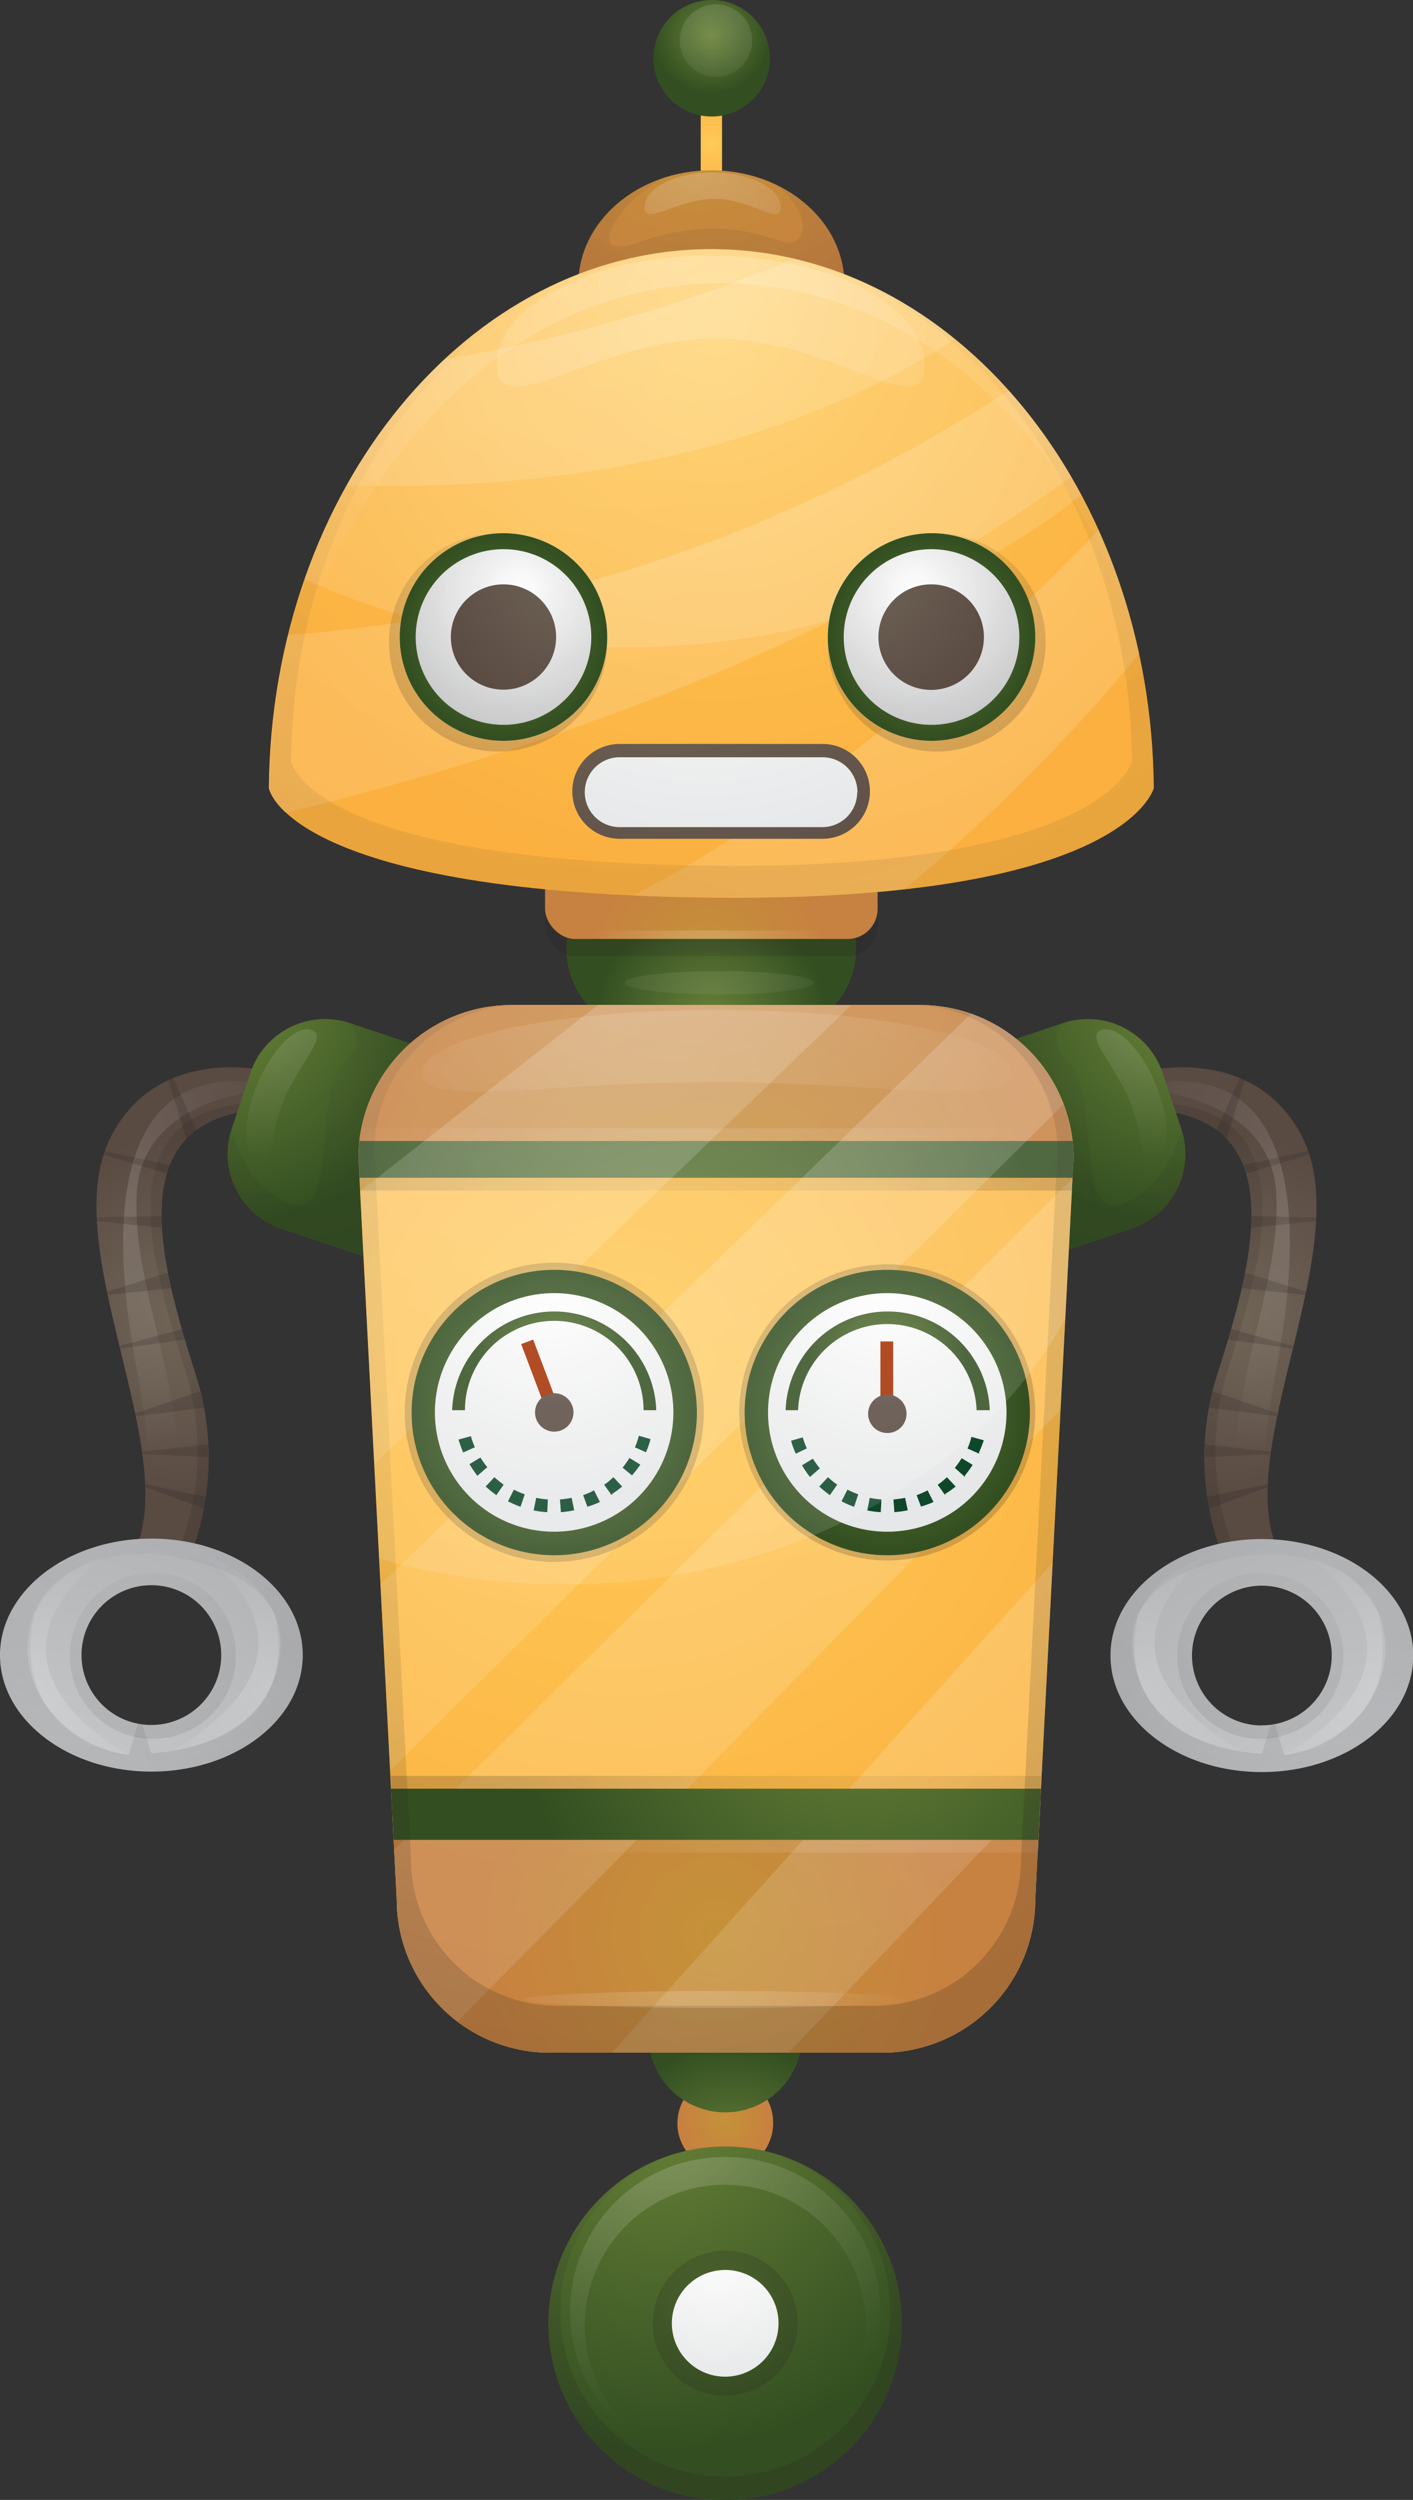 <svg xmlns="http://www.w3.org/2000/svg" xmlns:xlink="http://www.w3.org/1999/xlink" viewBox="0 0 121.35 214.59"><rect x="0" y="0" width="121.35" height="214.59" fill="#333333" stroke="none"/><defs><style>.cls-1{fill:url(#radial-gradient);}.cls-2{fill:url(#radial-gradient-2);}.cls-3{fill:url(#radial-gradient-3);}.cls-4{fill:url(#radial-gradient-4);}.cls-5{fill:url(#radial-gradient-5);}.cls-6{fill:url(#radial-gradient-6);}.cls-7{fill:url(#radial-gradient-7);}.cls-8{fill:url(#radial-gradient-8);}.cls-9{fill:url(#radial-gradient-9);}.cls-10{fill:url(#radial-gradient-10);}.cls-11{fill:url(#radial-gradient-11);}.cls-12{fill:url(#radial-gradient-12);}.cls-13{fill:url(#radial-gradient-13);}.cls-14{fill:url(#radial-gradient-14);}.cls-15{fill:url(#radial-gradient-15);}.cls-16{fill:url(#radial-gradient-16);}.cls-17{fill:url(#radial-gradient-17);}.cls-18{fill:url(#radial-gradient-18);}.cls-19{fill:url(#radial-gradient-19);}.cls-20{fill:url(#radial-gradient-20);}.cls-21{fill:url(#radial-gradient-21);}.cls-22{fill:url(#radial-gradient-22);}.cls-23{fill:url(#radial-gradient-23);}.cls-24{fill:url(#radial-gradient-24);}.cls-25{fill:url(#radial-gradient-25);}.cls-26{fill:url(#radial-gradient-26);}.cls-27{fill:url(#radial-gradient-27);}.cls-28{fill:url(#radial-gradient-28);}.cls-29{fill:url(#radial-gradient-29);}.cls-30{fill:url(#radial-gradient-30);}.cls-31{fill:url(#radial-gradient-31);}.cls-32{fill:url(#radial-gradient-32);}.cls-33{fill:url(#radial-gradient-33);}.cls-34{fill:url(#radial-gradient-34);}.cls-35{fill:url(#radial-gradient-35);}.cls-36{fill:url(#radial-gradient-36);}.cls-37{fill:url(#radial-gradient-37);}.cls-38{fill:url(#radial-gradient-38);}.cls-39{fill:url(#radial-gradient-39);}.cls-40{fill:url(#radial-gradient-40);}.cls-41{fill:url(#radial-gradient-41);}.cls-42{fill:url(#radial-gradient-42);}.cls-43{fill:url(#radial-gradient-43);}.cls-44{fill:url(#radial-gradient-44);}.cls-45{fill:url(#radial-gradient-45);}.cls-46{fill:url(#radial-gradient-46);}.cls-47{fill:url(#radial-gradient-47);}.cls-48{fill:url(#radial-gradient-48);}.cls-49{fill:url(#radial-gradient-49);}.cls-50{fill:url(#radial-gradient-50);}.cls-51{fill:url(#radial-gradient-51);}.cls-52{fill:url(#radial-gradient-52);}.cls-53{fill:url(#radial-gradient-53);}.cls-54{fill:url(#radial-gradient-54);}.cls-55{fill:url(#radial-gradient-55);}.cls-56{fill:url(#radial-gradient-56);}.cls-57{fill:url(#radial-gradient-57);}.cls-58{fill:url(#radial-gradient-58);}.cls-59{fill:url(#radial-gradient-59);}.cls-60{fill:url(#radial-gradient-60);}.cls-61{fill:url(#radial-gradient-61);}.cls-62{fill:url(#radial-gradient-62);}.cls-63{fill:url(#radial-gradient-63);}.cls-64{fill:url(#radial-gradient-64);}.cls-65{fill:url(#radial-gradient-65);}.cls-66{fill:url(#radial-gradient-66);}.cls-67{fill:url(#radial-gradient-67);}.cls-68{fill:url(#radial-gradient-68);}.cls-69{fill:url(#radial-gradient-69);}.cls-70{fill:url(#radial-gradient-70);}.cls-71{fill:url(#radial-gradient-71);}.cls-72{fill:url(#radial-gradient-72);}.cls-73{fill:#a52e00;}.cls-74{fill:#0e472a;}.cls-75{fill:url(#radial-gradient-73);}.cls-76{fill:url(#radial-gradient-74);}.cls-77{fill:url(#radial-gradient-75);}.cls-78{fill:url(#radial-gradient-76);}.cls-79{fill:url(#radial-gradient-77);}.cls-80{fill:url(#radial-gradient-78);}.cls-81{fill:url(#radial-gradient-79);}.cls-82{fill:url(#radial-gradient-80);}.cls-83{fill:url(#radial-gradient-81);}.cls-84{fill:url(#radial-gradient-82);}.cls-85{fill:url(#radial-gradient-83);}.cls-86{fill:url(#radial-gradient-84);}.cls-87{fill:url(#radial-gradient-85);}.cls-88{fill:url(#radial-gradient-86);}.cls-89{fill:url(#radial-gradient-87);}.cls-90{fill:url(#radial-gradient-88);}.cls-91{fill:url(#radial-gradient-89);}.cls-92{fill:url(#radial-gradient-90);}.cls-93{fill:url(#radial-gradient-91);}.cls-94{fill:url(#radial-gradient-92);}.cls-95{fill:url(#radial-gradient-93);}.cls-96{fill:url(#radial-gradient-94);}.cls-97{fill:url(#radial-gradient-95);}.cls-98{fill:url(#radial-gradient-96);}.cls-99{fill:url(#radial-gradient-97);}.cls-100{fill:url(#radial-gradient-98);}.cls-101{fill:url(#radial-gradient-99);}.cls-102{fill:url(#radial-gradient-100);}.cls-103{fill:url(#radial-gradient-101);}</style><radialGradient id="radial-gradient" cx="61.09" cy="12.34" r="4.76" gradientUnits="userSpaceOnUse"><stop offset="0" stop-color="#ffca57"/><stop offset="0.97" stop-color="#fbb040"/></radialGradient><radialGradient id="radial-gradient-2" cx="61.09" cy="87.46" r="10.21" gradientUnits="userSpaceOnUse"><stop offset="0" stop-color="#688138"/><stop offset="0.97" stop-color="#334f21"/></radialGradient><radialGradient id="radial-gradient-3" cx="59.85" cy="9.51" r="17.92" gradientUnits="userSpaceOnUse"><stop offset="0" stop-color="#c59238"/><stop offset="0.97" stop-color="#c78140"/></radialGradient><radialGradient id="radial-gradient-4" cx="60.95" cy="5.18" r="41.76" gradientUnits="userSpaceOnUse"><stop offset="0" stop-color="#231f20" stop-opacity="0"/><stop offset="1" stop-color="#231f20" stop-opacity="0.2"/></radialGradient><radialGradient id="radial-gradient-5" cx="61.09" cy="3.02" r="5.03" gradientUnits="userSpaceOnUse"><stop offset="0" stop-color="#688138"/><stop offset="1" stop-color="#334f21"/></radialGradient><radialGradient id="radial-gradient-6" cx="60" cy="90.11" r="10.49" xlink:href="#radial-gradient-4"/><radialGradient id="radial-gradient-7" cx="60.73" cy="82.44" r="10.49" xlink:href="#radial-gradient-3"/><radialGradient id="radial-gradient-8" cx="60.73" cy="82.44" r="10.49" gradientUnits="userSpaceOnUse"><stop offset="0" stop-color="#fff" stop-opacity="0.2"/><stop offset="1" stop-color="#fff" stop-opacity="0"/></radialGradient><radialGradient id="radial-gradient-9" cx="61.49" cy="27.78" r="49.42" xlink:href="#radial-gradient"/><radialGradient id="radial-gradient-10" cx="72.37" cy="39.35" r="95.23" xlink:href="#radial-gradient-8"/><radialGradient id="radial-gradient-11" cx="51.6" cy="26.45" r="123.91" xlink:href="#radial-gradient-8"/><radialGradient id="radial-gradient-12" cx="51.39" cy="18.41" r="80.57" xlink:href="#radial-gradient-8"/><radialGradient id="radial-gradient-13" cx="62.29" cy="182.03" r="3.98" xlink:href="#radial-gradient-3"/><radialGradient id="radial-gradient-14" cx="62.95" cy="186.07" r="10.99" xlink:href="#radial-gradient-2"/><radialGradient id="radial-gradient-15" cx="56.74" cy="180.59" r="30.64" xlink:href="#radial-gradient-2"/><radialGradient id="radial-gradient-16" cx="56.74" cy="180.59" r="30.64" xlink:href="#radial-gradient-4"/><radialGradient id="radial-gradient-17" cx="62.29" cy="199.42" r="6.22" xlink:href="#radial-gradient-4"/><radialGradient id="radial-gradient-18" cx="61.67" cy="192.11" r="13.56" gradientUnits="userSpaceOnUse"><stop offset="0.01" stop-color="#fff"/><stop offset="0.97" stop-color="#e6e7e8"/></radialGradient><radialGradient id="radial-gradient-19" cx="105.28" cy="112.98" r="16.08" gradientUnits="userSpaceOnUse"><stop offset="0" stop-color="#726658"/><stop offset="0.98" stop-color="#594a42"/></radialGradient><radialGradient id="radial-gradient-20" cx="118.11" cy="103.23" r="24.21" xlink:href="#radial-gradient-8"/><radialGradient id="radial-gradient-21" cx="145.8" cy="100.07" r="61.22" xlink:href="#radial-gradient-4"/><radialGradient id="radial-gradient-22" cx="101.34" cy="86.27" r="19.21" xlink:href="#radial-gradient-2"/><radialGradient id="radial-gradient-23" cx="97.31" cy="90.84" r="21.34" xlink:href="#radial-gradient-4"/><radialGradient id="radial-gradient-24" cx="119.62" cy="166.42" r="51.29" gradientUnits="userSpaceOnUse"><stop offset="0.01" stop-color="#d1d3d4"/><stop offset="0.98" stop-color="#a7a9ac"/></radialGradient><radialGradient id="radial-gradient-25" cx="110.02" cy="123.93" r="59.53" xlink:href="#radial-gradient-4"/><radialGradient id="radial-gradient-26" cx="109.14" cy="129.18" r="41.36" xlink:href="#radial-gradient-4"/><radialGradient id="radial-gradient-27" cx="118.38" cy="145.04" r="13.79" xlink:href="#radial-gradient-8"/><radialGradient id="radial-gradient-28" cx="375.49" cy="144.76" r="13.46" gradientTransform="matrix(-1, 0, 0, 1, 473.32, 0)" xlink:href="#radial-gradient-8"/><radialGradient id="radial-gradient-29" cx="142.51" cy="90.89" r="37.07" xlink:href="#radial-gradient-4"/><radialGradient id="radial-gradient-30" cx="142.51" cy="90.89" r="37.07" xlink:href="#radial-gradient-4"/><radialGradient id="radial-gradient-31" cx="142.51" cy="90.89" r="37.08" xlink:href="#radial-gradient-4"/><radialGradient id="radial-gradient-32" cx="142.51" cy="90.89" r="37.07" xlink:href="#radial-gradient-4"/><radialGradient id="radial-gradient-33" cx="142.51" cy="90.89" r="37.07" xlink:href="#radial-gradient-4"/><radialGradient id="radial-gradient-34" cx="142.51" cy="90.89" r="37.07" xlink:href="#radial-gradient-4"/><radialGradient id="radial-gradient-35" cx="142.51" cy="90.89" r="37.08" xlink:href="#radial-gradient-4"/><radialGradient id="radial-gradient-36" cx="142.51" cy="90.89" r="37.07" xlink:href="#radial-gradient-4"/><radialGradient id="radial-gradient-37" cx="98.05" cy="81.7" r="18.03" xlink:href="#radial-gradient-8"/><radialGradient id="radial-gradient-38" cx="269.96" cy="112.98" r="16.08" gradientTransform="matrix(-1, 0, 0, 1, 286.03, 0)" xlink:href="#radial-gradient-19"/><radialGradient id="radial-gradient-39" cx="282.79" cy="103.23" r="24.21" gradientTransform="matrix(-1, 0, 0, 1, 286.03, 0)" xlink:href="#radial-gradient-8"/><radialGradient id="radial-gradient-40" cx="310.48" cy="100.07" r="61.22" gradientTransform="matrix(-1, 0, 0, 1, 286.03, 0)" xlink:href="#radial-gradient-4"/><radialGradient id="radial-gradient-41" cx="266.02" cy="86.27" r="19.21" gradientTransform="matrix(-1, 0, 0, 1, 286.03, 0)" xlink:href="#radial-gradient-2"/><radialGradient id="radial-gradient-42" cx="262" cy="90.84" r="21.34" gradientTransform="matrix(-1, 0, 0, 1, 286.03, 0)" xlink:href="#radial-gradient-4"/><radialGradient id="radial-gradient-43" cx="284.3" cy="166.42" r="51.29" gradientTransform="matrix(-1, 0, 0, 1, 286.03, 0)" xlink:href="#radial-gradient-24"/><radialGradient id="radial-gradient-44" cx="274.7" cy="123.93" r="59.53" gradientTransform="matrix(-1, 0, 0, 1, 286.03, 0)" xlink:href="#radial-gradient-4"/><radialGradient id="radial-gradient-45" cx="273.82" cy="129.18" r="41.36" gradientTransform="matrix(-1, 0, 0, 1, 286.03, 0)" xlink:href="#radial-gradient-4"/><radialGradient id="radial-gradient-46" cx="283.06" cy="145.04" r="13.79" gradientTransform="matrix(-1, 0, 0, 1, 286.03, 0)" xlink:href="#radial-gradient-8"/><radialGradient id="radial-gradient-47" cx="210.81" cy="144.76" r="13.46" gradientTransform="translate(-187.29)" xlink:href="#radial-gradient-8"/><radialGradient id="radial-gradient-48" cx="307.2" cy="90.89" r="37.08" gradientTransform="matrix(-1, 0, 0, 1, 286.03, 0)" xlink:href="#radial-gradient-4"/><radialGradient id="radial-gradient-49" cx="307.18" cy="90.89" r="37.07" gradientTransform="matrix(-1, 0, 0, 1, 286.03, 0)" xlink:href="#radial-gradient-4"/><radialGradient id="radial-gradient-50" cx="307.18" cy="90.89" r="37.06" gradientTransform="matrix(-1, 0, 0, 1, 286.03, 0)" xlink:href="#radial-gradient-4"/><radialGradient id="radial-gradient-51" cx="307.19" cy="90.89" r="37.07" gradientTransform="matrix(-1, 0, 0, 1, 286.03, 0)" xlink:href="#radial-gradient-4"/><radialGradient id="radial-gradient-52" cx="307.19" cy="90.89" r="37.07" gradientTransform="matrix(-1, 0, 0, 1, 286.03, 0)" xlink:href="#radial-gradient-4"/><radialGradient id="radial-gradient-53" cx="307.19" cy="90.89" r="37.07" gradientTransform="matrix(-1, 0, 0, 1, 286.03, 0)" xlink:href="#radial-gradient-4"/><radialGradient id="radial-gradient-54" cx="307.19" cy="90.89" r="37.08" gradientTransform="matrix(-1, 0, 0, 1, 286.03, 0)" xlink:href="#radial-gradient-4"/><radialGradient id="radial-gradient-55" cx="307.19" cy="90.89" r="37.07" gradientTransform="matrix(-1, 0, 0, 1, 286.03, 0)" xlink:href="#radial-gradient-4"/><radialGradient id="radial-gradient-56" cx="262.73" cy="81.7" r="18.03" gradientTransform="matrix(-1, 0, 0, 1, 286.03, 0)" xlink:href="#radial-gradient-8"/><radialGradient id="radial-gradient-57" cx="53.45" cy="116.98" r="61.12" xlink:href="#radial-gradient"/><radialGradient id="radial-gradient-58" cx="60.39" cy="107.84" r="31.11" xlink:href="#radial-gradient-3"/><radialGradient id="radial-gradient-59" cx="58.93" cy="111.5" r="33.13" xlink:href="#radial-gradient-8"/><radialGradient id="radial-gradient-60" cx="58.93" cy="113.69" r="33.13" xlink:href="#radial-gradient-4"/><radialGradient id="radial-gradient-61" cx="58.93" cy="112.59" r="33.13" xlink:href="#radial-gradient-2"/><radialGradient id="radial-gradient-62" cx="61.49" cy="165.97" r="20.94" xlink:href="#radial-gradient-3"/><radialGradient id="radial-gradient-63" cx="68.22" cy="125.94" r="114.98" xlink:href="#radial-gradient-8"/><radialGradient id="radial-gradient-64" cx="48.37" cy="78.6" r="111.27" xlink:href="#radial-gradient-8"/><radialGradient id="radial-gradient-65" cx="56.95" cy="74.38" r="177.63" xlink:href="#radial-gradient-8"/><radialGradient id="radial-gradient-66" cx="57.96" cy="87.07" r="194.54" xlink:href="#radial-gradient-8"/><radialGradient id="radial-gradient-67" cx="73.92" cy="144.76" r="30.77" xlink:href="#radial-gradient-8"/><radialGradient id="radial-gradient-68" cx="73.92" cy="142.57" r="30.77" xlink:href="#radial-gradient-4"/><radialGradient id="radial-gradient-69" cx="73.92" cy="143.67" r="30.77" xlink:href="#radial-gradient-2"/><radialGradient id="radial-gradient-70" cx="76.2" cy="121.23" r="12.7" xlink:href="#radial-gradient-4"/><radialGradient id="radial-gradient-71" cx="76.2" cy="121.23" r="12.25" xlink:href="#radial-gradient-2"/><radialGradient id="radial-gradient-72" cx="75.84" cy="109.53" r="20.27" xlink:href="#radial-gradient-18"/><radialGradient id="radial-gradient-73" cx="75.75" cy="115.57" r="5.27" xlink:href="#radial-gradient-19"/><radialGradient id="radial-gradient-74" cx="76.2" cy="116.75" r="6.9" xlink:href="#radial-gradient-2"/><radialGradient id="radial-gradient-75" cx="47.6" cy="121.23" r="12.84" xlink:href="#radial-gradient-4"/><radialGradient id="radial-gradient-76" cx="47.6" cy="121.23" r="12.25" xlink:href="#radial-gradient-2"/><radialGradient id="radial-gradient-77" cx="47.24" cy="109.53" r="20.27" xlink:href="#radial-gradient-18"/><radialGradient id="radial-gradient-78" cx="47.14" cy="115.57" r="5.27" xlink:href="#radial-gradient-19"/><radialGradient id="radial-gradient-79" cx="47.6" cy="116.75" r="6.9" xlink:href="#radial-gradient-2"/><radialGradient id="radial-gradient-80" cx="54.55" cy="10.6" r="167.46" xlink:href="#radial-gradient-4"/><radialGradient id="radial-gradient-81" cx="57.87" cy="19.74" r="53.13" xlink:href="#radial-gradient-8"/><radialGradient id="radial-gradient-82" cx="60.87" cy="26.85" r="44.66" xlink:href="#radial-gradient-8"/><radialGradient id="radial-gradient-83" cx="60.21" cy="14.11" r="16.88" xlink:href="#radial-gradient-8"/><radialGradient id="radial-gradient-84" cx="57.39" cy="48.91" r="39.11" xlink:href="#radial-gradient-19"/><radialGradient id="radial-gradient-85" cx="60.52" cy="43.62" r="31.35" xlink:href="#radial-gradient-18"/><radialGradient id="radial-gradient-86" cx="53.45" cy="116.98" r="61.12" xlink:href="#radial-gradient-4"/><radialGradient id="radial-gradient-87" cx="58.38" cy="73.84" r="37.29" xlink:href="#radial-gradient-8"/><radialGradient id="radial-gradient-88" cx="59.41" cy="168.23" r="20.38" xlink:href="#radial-gradient-8"/><radialGradient id="radial-gradient-89" cx="61.83" cy="-6.81" r="19.25" xlink:href="#radial-gradient-8"/><radialGradient id="radial-gradient-90" cx="57.44" cy="181.98" r="26.71" xlink:href="#radial-gradient-8"/><radialGradient id="radial-gradient-91" cx="53.76" cy="14.72" r="118.34" xlink:href="#radial-gradient-8"/><radialGradient id="radial-gradient-92" cx="56.2" cy="76.58" r="145.38" xlink:href="#radial-gradient-8"/><radialGradient id="radial-gradient-93" cx="61.67" cy="70.37" r="21.75" xlink:href="#radial-gradient-8"/><radialGradient id="radial-gradient-94" cx="324.82" cy="50.54" r="14.11" gradientTransform="matrix(-1, 0, 0, 1, 369.73, 0)" xlink:href="#radial-gradient-18"/><radialGradient id="radial-gradient-95" cx="325.2" cy="50.78" r="14.83" gradientTransform="matrix(-1, 0, 0, 1, 369.73, 0)" xlink:href="#radial-gradient-4"/><radialGradient id="radial-gradient-96" cx="319.16" cy="47.8" r="15.52" gradientTransform="matrix(-1, 0, 0, 1, 369.73, 0)" xlink:href="#radial-gradient-19"/><radialGradient id="radial-gradient-97" cx="326.49" cy="54.68" r="8.91" gradientTransform="matrix(-1, 0, 0, 1, 369.73, 0)" xlink:href="#radial-gradient-2"/><radialGradient id="radial-gradient-98" cx="78.31" cy="50.54" r="14.11" xlink:href="#radial-gradient-18"/><radialGradient id="radial-gradient-99" cx="78.68" cy="50.78" r="14.83" xlink:href="#radial-gradient-4"/><radialGradient id="radial-gradient-100" cx="72.64" cy="47.8" r="15.52" xlink:href="#radial-gradient-19"/><radialGradient id="radial-gradient-101" cx="79.98" cy="54.68" r="8.91" xlink:href="#radial-gradient-2"/></defs><title>tutorbot</title><g id="Layer_2" data-name="Layer 2"><g id="objects"><rect class="cls-1" x="60.18" y="5.67" width="1.83" height="13.34"/><path class="cls-2" d="M73.52,81.43a7.36,7.36,0,0,1-7.35,7.36H56a7.36,7.36,0,0,1-7.36-7.36h0A7.35,7.35,0,0,1,56,74.08H66.17a7.35,7.35,0,0,1,7.35,7.35Z"/><path class="cls-3" d="M72.52,24.4c0,5.4-5.12,9.78-11.43,9.78S49.67,29.8,49.67,24.4s5.11-9.78,11.42-9.78S72.52,19,72.52,24.4Z"/><path class="cls-4" d="M66.46,15.77c1.23.95,3,2.64,2.34,4.34-.91,2.56-4.2-2.74-14.07.73-4.5,1.58-2.08-3.21,2.31-5.57-4.31,1.4-7.37,5-7.37,9.13a8.59,8.59,0,0,0,.65,3.24c7.12-.37,15.77-1,22-1.43a8.37,8.37,0,0,0,.21-1.81C72.52,20.66,70.06,17.42,66.46,15.77Z"/><path class="cls-5" d="M66.12,5a5,5,0,1,1-5-5A5,5,0,0,1,66.12,5Z"/><rect class="cls-6" x="46.81" y="74.04" width="28.56" height="8.03" rx="2.58"/><rect class="cls-7" x="46.81" y="72.57" width="28.56" height="8.03" rx="2.58"/><path class="cls-8" d="M72.79,72.57H71.73a2.35,2.35,0,0,1,2.34,2.35v2.6a2.35,2.35,0,0,1-2.34,2.35H50.46a2.35,2.35,0,0,1-2.35-2.35v-2.6a2.35,2.35,0,0,1,2.35-2.35H49.39a2.59,2.59,0,0,0-2.58,2.58V78a2.58,2.58,0,0,0,2.58,2.58h23.4A2.57,2.57,0,0,0,75.37,78V75.15A2.58,2.58,0,0,0,72.79,72.57Z"/><path class="cls-9" d="M99.09,67.65c-.2-25.59-17.13-46.26-38-46.26s-37.79,20.67-38,46.26c0,0,1.47,8.85,37.11,9.39C96.66,77.6,99.09,67.65,99.09,67.65Z"/><path class="cls-10" d="M94.35,45.5C85,55.18,70.41,68.55,54.4,76.87c1.83.08,3.75.14,5.8.17a138.19,138.19,0,0,0,17.47-.7A153.94,153.94,0,0,0,97.83,56.12,53.07,53.07,0,0,0,94.35,45.5Z"/><path class="cls-11" d="M86.63,33.51a131.17,131.17,0,0,1-61.89,21,57,57,0,0,0-1.65,13.16,4.31,4.31,0,0,0,1.46,2.09C42.16,65.53,70.24,56.85,92,40.91A45.25,45.25,0,0,0,86.63,33.51Z"/><path class="cls-12" d="M82,29.11a34.38,34.38,0,0,0-13.82-6.9,136.12,136.12,0,0,1-30,8.63,44.08,44.08,0,0,0-8.42,10.83C45,42.09,65.28,40,82,29.11Z"/><path class="cls-13" d="M66.39,182a4.11,4.11,0,1,1-4.1-3.85A4,4,0,0,1,66.39,182Z"/><path class="cls-14" d="M68.88,175a6.6,6.6,0,1,1-6.59-6.88A6.74,6.74,0,0,1,68.88,175Z"/><path class="cls-15" d="M77.46,199.42a15.18,15.18,0,1,1-15.17-15.17A15.18,15.18,0,0,1,77.46,199.42Z"/><path class="cls-16" d="M62.29,184.25a14.17,14.17,0,1,1-14.17,14.16,14.16,14.16,0,0,1,14.17-14.16,15.17,15.17,0,1,0,15.17,15.17A15.18,15.18,0,0,0,62.29,184.25Z"/><path class="cls-17" d="M68.5,199.42a6.22,6.22,0,1,1-6.21-6.22A6.21,6.21,0,0,1,68.5,199.42Z"/><path class="cls-18" d="M66.86,199.42a4.58,4.58,0,1,1-4.57-4.57A4.57,4.57,0,0,1,66.86,199.42Z"/><path class="cls-19" d="M97.5,92.12s9.87-2.92,14.25,5.3c5.2,9.75-7.12,28.7-1.28,36.93l-5.3-.36a23.48,23.48,0,0,1-.54-16.28c3.18-10,6.21-21.75-5.85-22.48Z"/><path class="cls-20" d="M108.1,131.6a96.93,96.93,0,0,1,1.51-14.12c1.16-6.15,4.25-25.08-8.91-24.67l-2.88.1.29.71h.39s10.7.41,11.11,8.91-4.8,17.27-3.57,29.2Z"/><path class="cls-21" d="M106.13,133.44a23.51,23.51,0,0,1-.55-16.28c3.19-10,6.22-21.75-5.84-22.48l-1.16-2.8a10.51,10.51,0,0,0-1.08.24l1.28,3.11c12.06.73,9,12.52,5.85,22.48a23.48,23.48,0,0,0,.54,16.28l5.3.36c-.14-.21-.27-.43-.39-.64Z"/><path class="cls-22" d="M88.89,108.26l8.29-2.78a6.77,6.77,0,0,0,4.28-8.56L99.85,92.1a6.78,6.78,0,0,0-8.57-4.28L83,90.6Z"/><path class="cls-23" d="M96.31,103.36C92.2,104.74,94.67,94,91.65,91c-1.34-1.34-1.11-2.46-.06-3.29l-.31.08L83,90.6l5.91,17.66,8.29-2.78a6.77,6.77,0,0,0,4.28-8.56S100.42,102,96.31,103.36Z"/><path class="cls-24" d="M108.37,132.11c-7.16,0-13,4.46-13,10s5.82,10,13,10,13-4.46,13-10S115.54,132.11,108.37,132.11Zm0,16a6,6,0,1,1,6-6A6,6,0,0,1,108.37,148.1Z"/><path class="cls-25" d="M108.37,132.11c-7.16,0-13,4.46-13,10s5.82,10,13,10,13-4.46,13-10S115.54,132.11,108.37,132.11Zm1.92,18.55-.78-2.67-.38.06-.76,2.47s-9.59,0-11-8.09,9.73-8.91,11-9c0,0,8.92-.55,10.42,6.3C120,145.15,115.5,150.11,110.29,150.66Z"/><path class="cls-26" d="M108.24,135a7.13,7.13,0,1,0,7.13,7.13A7.13,7.13,0,0,0,108.24,135Zm.13,13.07a6,6,0,1,1,6-6A6,6,0,0,1,108.37,148.1Z"/><path class="cls-27" d="M110.29,150.66s10.56-1.51,8.09-12.2a9.88,9.88,0,0,0-6.17-4.94S125.1,141.75,110.29,150.66Z"/><path class="cls-28" d="M106.46,150.25s-11.15-1.1-8.68-11.79a9.88,9.88,0,0,1,6.17-4.94S91.65,141.34,106.46,150.25Z"/><path class="cls-29" d="M104.15,119.42c-.12.48-.22,1-.3,1.42l5.84.73a2.21,2.21,0,0,0,0-.25Z"/><path class="cls-30" d="M109.16,124.61l-5.67-.63c0,.38,0,.74,0,1.1l5.67-.27Z"/><path class="cls-31" d="M106.47,92.53l-2,4.49a7.22,7.22,0,0,1,.87.78l1.55-5.07Z"/><path class="cls-32" d="M108.87,127.66c0-.08,0-.17,0-.25l-5.19,1.08c0,.36.1.71.16,1Z"/><path class="cls-33" d="M105.74,114.08l-.27.91,5.57.77c0-.07,0-.14,0-.21Z"/><path class="cls-34" d="M107.47,104.39c0,.35,0,.7,0,1l5.6-.59c0-.11,0-.21,0-.31Z"/><path class="cls-35" d="M106.76,100c.09.24.18.49.25.74l5.44-1.64c0-.1-.07-.2-.1-.3Z"/><path class="cls-36" d="M106.93,109.24c-.09.44-.18.88-.28,1.33l5.45.59.06-.29Z"/><path class="cls-37" d="M99.25,93.06c1.29,3.1,1.26,6-.07,6.61s-.9-2.13-2.18-5.23-3.81-5.43-2.48-6S98,90,99.25,93.06Z"/><path class="cls-38" d="M23.85,92.12S14,89.2,9.6,97.42c-5.2,9.75,7.12,28.7,1.27,36.93l5.31-.36a23.48,23.48,0,0,0,.54-16.28c-3.18-10-6.21-21.75,5.85-22.48Z"/><path class="cls-39" d="M13.25,131.6a96.93,96.93,0,0,0-1.51-14.12c-1.16-6.15-4.25-25.08,8.91-24.67l2.88.1-.29.71h-.39s-10.7.41-11.11,8.91,4.8,17.27,3.57,29.2Z"/><path class="cls-40" d="M15.22,133.44a23.48,23.48,0,0,0,.54-16.28c-3.18-10-6.21-21.75,5.85-22.48l1.16-2.8a10.51,10.51,0,0,1,1.08.24l-1.28,3.11c-12.06.73-9,12.52-5.85,22.48A23.48,23.48,0,0,1,16.18,134l-5.31.36a7.47,7.47,0,0,0,.4-.64Z"/><path class="cls-41" d="M32.46,108.26l-8.29-2.78a6.77,6.77,0,0,1-4.28-8.56L21.5,92.1a6.78,6.78,0,0,1,8.57-4.28l8.3,2.78Z"/><path class="cls-42" d="M25,103.36C29.15,104.74,26.68,94,29.7,91c1.34-1.34,1.11-2.46.06-3.29l.31.08,8.3,2.78-5.91,17.66-8.29-2.78a6.77,6.77,0,0,1-4.28-8.56S20.93,102,25,103.36Z"/><path class="cls-43" d="M0,142.07c0,5.5,5.81,10,13,10s13-4.46,13-10-5.82-10-13-10S0,136.57,0,142.07Zm7,0a6,6,0,1,1,6,6A6,6,0,0,1,7,142.07Z"/><path class="cls-44" d="M0,142.07c0,5.5,5.81,10,13,10s13-4.46,13-10-5.82-10-13-10S0,136.57,0,142.07Zm2.56-2.38c1.51-6.85,10.42-6.3,10.42-6.3,1.23.13,12.33,1,11,9s-11,8.09-11,8.09l-.76-2.47-.38-.06-.78,2.67C5.85,150.11,1.36,145.15,2.56,139.69Z"/><path class="cls-45" d="M6,142.16A7.13,7.13,0,1,0,13.11,135,7.13,7.13,0,0,0,6,142.16Zm1-.09a6,6,0,1,1,6,6A6,6,0,0,1,7,142.07Z"/><path class="cls-46" d="M11.06,150.66S.5,149.15,3,138.46a9.88,9.88,0,0,1,6.17-4.94S-3.75,141.75,11.06,150.66Z"/><path class="cls-47" d="M14.89,150.25s11.15-1.1,8.68-11.79a9.88,9.88,0,0,0-6.17-4.94S29.7,141.34,14.89,150.25Z"/><path class="cls-48" d="M17.2,119.42c.12.48.22,1,.3,1.42l-5.84.73a2.21,2.21,0,0,1-.05-.25Z"/><path class="cls-49" d="M12.2,124.61l5.66-.63c0,.38,0,.74,0,1.1l-5.67-.27A1.36,1.36,0,0,1,12.2,124.61Z"/><path class="cls-50" d="M14.88,92.53l2,4.49a6.53,6.53,0,0,0-.87.78l-1.55-5.07Z"/><path class="cls-51" d="M12.48,127.66c0-.08,0-.17,0-.25l5.19,1.08c-.05.36-.1.71-.16,1Z"/><path class="cls-52" d="M15.61,114.08l.27.91-5.57.77c0-.07,0-.14-.05-.21Z"/><path class="cls-53" d="M13.88,104.39c0,.35,0,.7,0,1l-5.6-.59c0-.11,0-.21,0-.31Z"/><path class="cls-54" d="M14.59,100c-.09.24-.18.49-.25.74L8.9,99.11l.1-.3Z"/><path class="cls-55" d="M14.42,109.24c.09.44.18.88.28,1.33l-5.45.59-.06-.29Z"/><path class="cls-56" d="M22.1,93.06c-1.29,3.1-1.26,6,.07,6.61s.9-2.13,2.19-5.23,3.8-5.43,2.47-6S23.38,90,22.1,93.06Z"/><path class="cls-57" d="M88.91,163A13.16,13.16,0,0,1,75.75,176.2H47.23A13.16,13.16,0,0,1,34.07,163L30.78,99.43A13.16,13.16,0,0,1,43.94,86.27H79A13.17,13.17,0,0,1,92.2,99.43Z"/><path class="cls-58" d="M92.18,99.8l0-.37A13.17,13.17,0,0,0,79,86.27H43.94A13.16,13.16,0,0,0,30.78,99.43l0,.37Z"/><path class="cls-59" d="M30.78,98.34l.09,1.67H92.11l.09-1.67a14.54,14.54,0,0,0-.09-1.49H30.87A14.54,14.54,0,0,0,30.78,98.34Z"/><path class="cls-60" d="M30.78,100.53l.09,1.67H92.11l.09-1.67A14.71,14.71,0,0,0,92.11,99H30.87A14.71,14.71,0,0,0,30.78,100.53Z"/><path class="cls-61" d="M30.78,99.43l.09,1.67H92.11l.09-1.67a14.71,14.71,0,0,0-.09-1.49H30.87A14.71,14.71,0,0,0,30.78,99.43Z"/><path class="cls-62" d="M33.69,155.73l.38,7.31A13.16,13.16,0,0,0,47.23,176.2H75.75A13.16,13.16,0,0,0,88.91,163l.37-7.31Z"/><path class="cls-63" d="M89.4,153.51l1-19.37c-13.24,14.69-26.77,29.72-37.85,42.06H67.72Z"/><path class="cls-64" d="M51.34,86.27c-6.25,4.88-13.32,10.41-20.41,16l1.21,23.43,40.94-39.4Z"/><path class="cls-65" d="M91.34,94.79A13.23,13.23,0,0,0,83.41,87C67.74,102.23,49,120.34,32.67,136l.83,16Z"/><path class="cls-66" d="M92.11,101.17c-19.21,19-41.47,41-58.26,57.61l.22,4.26a13.12,13.12,0,0,0,5.22,10.48C55,157.64,74.24,138.08,91.08,121Z"/><polygon class="cls-67" points="89.4 154.63 33.58 154.63 33.81 159.02 89.17 159.02 89.4 154.63"/><polygon class="cls-68" points="89.4 152.44 33.58 152.44 33.81 156.83 89.17 156.83 89.4 152.44"/><polygon class="cls-69" points="89.4 153.54 33.58 153.54 33.81 157.93 89.17 157.93 89.4 153.54"/><path class="cls-70" d="M88.91,121.23a12.71,12.71,0,1,1-12.71-12.7A12.71,12.71,0,0,1,88.91,121.23Z"/><path class="cls-71" d="M88.45,121.23A12.25,12.25,0,1,1,76.2,109,12.24,12.24,0,0,1,88.45,121.23Z"/><path class="cls-72" d="M86.44,121.23A10.24,10.24,0,1,1,76.2,111,10.24,10.24,0,0,1,86.44,121.23Z"/><rect class="cls-73" x="75.61" y="115.15" width="1.1" height="6.72"/><path class="cls-74" d="M75.64,129.8a7.51,7.51,0,0,1-1.16-.15l.22-1.08a6.82,6.82,0,0,0,1,.14Zm1.17,0-.08-1.09a8.46,8.46,0,0,0,1-.14l.23,1.07A9,9,0,0,1,76.81,129.8Zm-3.46-.46a8.6,8.6,0,0,1-1.08-.47l.51-1a7.66,7.66,0,0,0,.93.4Zm5.75,0-.38-1a6.07,6.07,0,0,0,.94-.41l.51,1A9.15,9.15,0,0,1,79.1,129.32Zm-7.83-1a9.46,9.46,0,0,1-.91-.74l.75-.8a7.11,7.11,0,0,0,.79.64Zm9.9,0-.64-.89a6.21,6.21,0,0,0,.79-.65l.75.8A7.86,7.86,0,0,1,81.17,128.24Zm-11.61-1.56a8.82,8.82,0,0,1-.68-1l.93-.57a7.93,7.93,0,0,0,.6.83Zm13.31,0L82,126a8.27,8.27,0,0,0,.59-.83l.94.57A8.28,8.28,0,0,1,82.87,126.65Zm-14.53-2a7.35,7.35,0,0,1-.4-1.11l1-.29a7.7,7.7,0,0,0,.35.95Zm15.75,0-1-.44a6.44,6.44,0,0,0,.34-1l1.06.29A10.41,10.41,0,0,1,84.09,124.65Z"/><path class="cls-75" d="M77.85,121.23a1.65,1.65,0,1,1-3.29,0,1.65,1.65,0,0,1,3.29,0Z"/><path class="cls-76" d="M68.54,121.05a7.67,7.67,0,0,1,15.33,0H85a8.77,8.77,0,0,0-17.53,0Z"/><path class="cls-77" d="M60.44,121.23A12.84,12.84,0,1,1,47.6,108.39,12.84,12.84,0,0,1,60.44,121.23Z"/><path class="cls-78" d="M59.85,121.23A12.25,12.25,0,1,1,47.6,109,12.25,12.25,0,0,1,59.85,121.23Z"/><path class="cls-79" d="M57.83,121.23A10.24,10.24,0,1,1,47.6,111,10.24,10.24,0,0,1,57.83,121.23Z"/><rect class="cls-73" x="45.91" y="114.97" width="1.1" height="6.72" transform="translate(-38.81 24.04) rotate(-20.69)"/><path class="cls-74" d="M47,129.8a7.49,7.49,0,0,1-1.17-.15l.22-1.08a6.77,6.77,0,0,0,1,.14Zm1.17,0-.08-1.09a8.46,8.46,0,0,0,1-.14l.22,1.07A9.08,9.08,0,0,1,48.21,129.8Zm-3.47-.46a9.15,9.15,0,0,1-1.07-.47l.5-1a7.8,7.8,0,0,0,.94.4Zm5.75,0-.37-1a6.52,6.52,0,0,0,.94-.41l.5,1A7.88,7.88,0,0,1,50.49,129.32Zm-7.82-1a11,11,0,0,1-.92-.74l.75-.8a9.6,9.6,0,0,0,.79.64Zm9.89,0-.63-.89a7,7,0,0,0,.79-.65l.75.8A8,8,0,0,1,52.56,128.24ZM41,126.68a10.45,10.45,0,0,1-.68-1l.94-.57a6.61,6.61,0,0,0,.59.83Zm13.32,0-.85-.7a8.27,8.27,0,0,0,.59-.83l.93.57A8.21,8.21,0,0,1,54.27,126.65Zm-14.54-2a10.46,10.46,0,0,1-.4-1.11l1.06-.29a7.65,7.65,0,0,0,.34.95Zm15.75,0-1-.44a7.8,7.8,0,0,0,.34-1l1,.29A7.31,7.31,0,0,1,55.48,124.65Z"/><path class="cls-80" d="M49.25,121.23a1.65,1.65,0,1,1-1.65-1.64A1.65,1.65,0,0,1,49.25,121.23Z"/><path class="cls-81" d="M39.93,121.05a7.67,7.67,0,0,1,15.34,0h1.09a8.77,8.77,0,0,0-17.53,0Z"/><path class="cls-82" d="M62.94,21.44C81.92,22.62,97,41.8,97.22,65.37c0,0-2.31,9.47-37,8.93C26.36,73.78,25,65.37,25,65.37c.19-23.57,15.3-42.75,34.28-43.93-20,1.18-35.95,21.38-36.15,46.21,0,0,1.47,8.85,37.11,9.39,36.46.56,38.89-9.39,38.89-9.39C98.89,42.82,83,22.62,62.94,21.44Z"/><path class="cls-83" d="M79.4,31.35c0,5.2-7.76-2.29-17.91-2.29s-18.83,7.49-18.83,2.29S50.89,21.94,61,21.94,79.4,26.15,79.4,31.35Z"/><path class="cls-84" d="M62.42,24.31c16.65.25,30.58,13.62,35.45,32-4.25-20.1-19.1-34.94-36.78-34.94-20.86,0-37.79,20.67-38,46.26a3.32,3.32,0,0,0,.69,1.27C24.83,43.85,41.85,24,62.42,24.31Z"/><path class="cls-85" d="M67.05,17.8c0,1.65-2.47-.73-5.69-.73s-6,2.38-6,.73,2.61-3,5.83-3S67.05,16.15,67.05,17.8Z"/><path class="cls-86" d="M53.22,72a4.07,4.07,0,0,1,0-8.14H70.64a4.07,4.07,0,0,1,0,8.14Z"/><path class="cls-87" d="M73.62,68a3,3,0,0,1-3,3H53.22a3,3,0,0,1-3-3h0a3,3,0,0,1,3-3H70.64a3,3,0,0,1,3,3Z"/><path class="cls-88" d="M79,86.27h-.79A12.57,12.57,0,0,1,90.82,98.84l-3.14,60.77a12.57,12.57,0,0,1-12.57,12.57H47.87A12.57,12.57,0,0,1,35.3,159.61L32.15,98.84A12.57,12.57,0,0,1,44.73,86.27h-.79A13.16,13.16,0,0,0,30.78,99.43L34.07,163A13.16,13.16,0,0,0,47.23,176.2H75.75A13.16,13.16,0,0,0,88.91,163L92.2,99.43A13.17,13.17,0,0,0,79,86.27Z"/><path class="cls-89" d="M86.9,92.13c0,3-11.66.75-25.64.75s-25,2.26-25-.75,11.33-5.45,25.31-5.45S86.9,89.12,86.9,92.13Z"/><path class="cls-90" d="M77.94,171.63c0,.41-7.36.74-16.45.74S45,172,45,171.63s7.37-.73,16.45-.73S77.94,171.23,77.94,171.63Z"/><path class="cls-91" d="M64.6,3.47A3.11,3.11,0,1,1,61.49.37,3.11,3.11,0,0,1,64.6,3.47Z"/><path class="cls-92" d="M62.29,185.16a13.24,13.24,0,0,0-1.24,26.43,12.06,12.06,0,1,1,2.47,0,13.24,13.24,0,0,0-1.23-26.43Z"/><path class="cls-93" d="M26.16,49.7a65.8,65.8,0,0,0,27.47,5.87c15.3,0,29.16-5,39.23-13.08-6.79-12.71-18.48-21.1-31.77-21.1C45.42,21.39,32,33.05,26.16,49.7Z"/><path class="cls-94" d="M91.48,113.19l.72-13.76A13.17,13.17,0,0,0,79,86.27H43.94A13.16,13.16,0,0,0,30.78,99.43l1.78,34.36A57,57,0,0,0,48.33,136C67.61,136,84.17,126.62,91.48,113.19Z"/><path class="cls-95" d="M69.9,84.36c0,.55-3.64,1-8.14,1s-8.13-.45-8.13-1,3.64-1,8.13-1S69.9,83.8,69.9,84.36Z"/></g><g id="Right_Eye" data-name="Right Eye"><path class="cls-96" d="M34.33,54.68a8.91,8.91,0,1,0,8.91-8.91A8.91,8.91,0,0,0,34.33,54.68Z"/><path class="cls-97" d="M33.41,55.14a9.37,9.37,0,1,0,9.37-9.37A9.38,9.38,0,0,0,33.41,55.14Z"/><path id="Right_Eyeball" data-name="Right Eyeball" class="cls-98" d="M38.72,54.68a4.52,4.52,0,1,0,4.52-4.52A4.52,4.52,0,0,0,38.72,54.68Z"/><path class="cls-99" d="M34.33,54.68a8.91,8.91,0,1,0,8.91-8.91A8.91,8.91,0,0,0,34.33,54.68Zm1.37,0a7.54,7.54,0,1,1,7.54,7.54A7.55,7.55,0,0,1,35.7,54.68Z"/></g><g id="Left_Eye" data-name="Left Eye"><path class="cls-100" d="M88.89,54.68A8.91,8.91,0,1,1,80,45.77,8.91,8.91,0,0,1,88.89,54.68Z"/><path class="cls-101" d="M89.8,55.14a9.37,9.37,0,1,1-9.36-9.37A9.37,9.37,0,0,1,89.8,55.14Z"/><path id="Left_EyeBall" data-name="Left EyeBall" class="cls-102" d="M84.5,54.68A4.53,4.53,0,1,1,80,50.16,4.52,4.52,0,0,1,84.5,54.68Z"/><path class="cls-103" d="M80,45.77a8.91,8.91,0,1,0,8.91,8.91A8.91,8.91,0,0,0,80,45.77Zm0,16.45a7.54,7.54,0,1,1,7.54-7.54A7.53,7.53,0,0,1,80,62.22Z"/></g></g></svg>